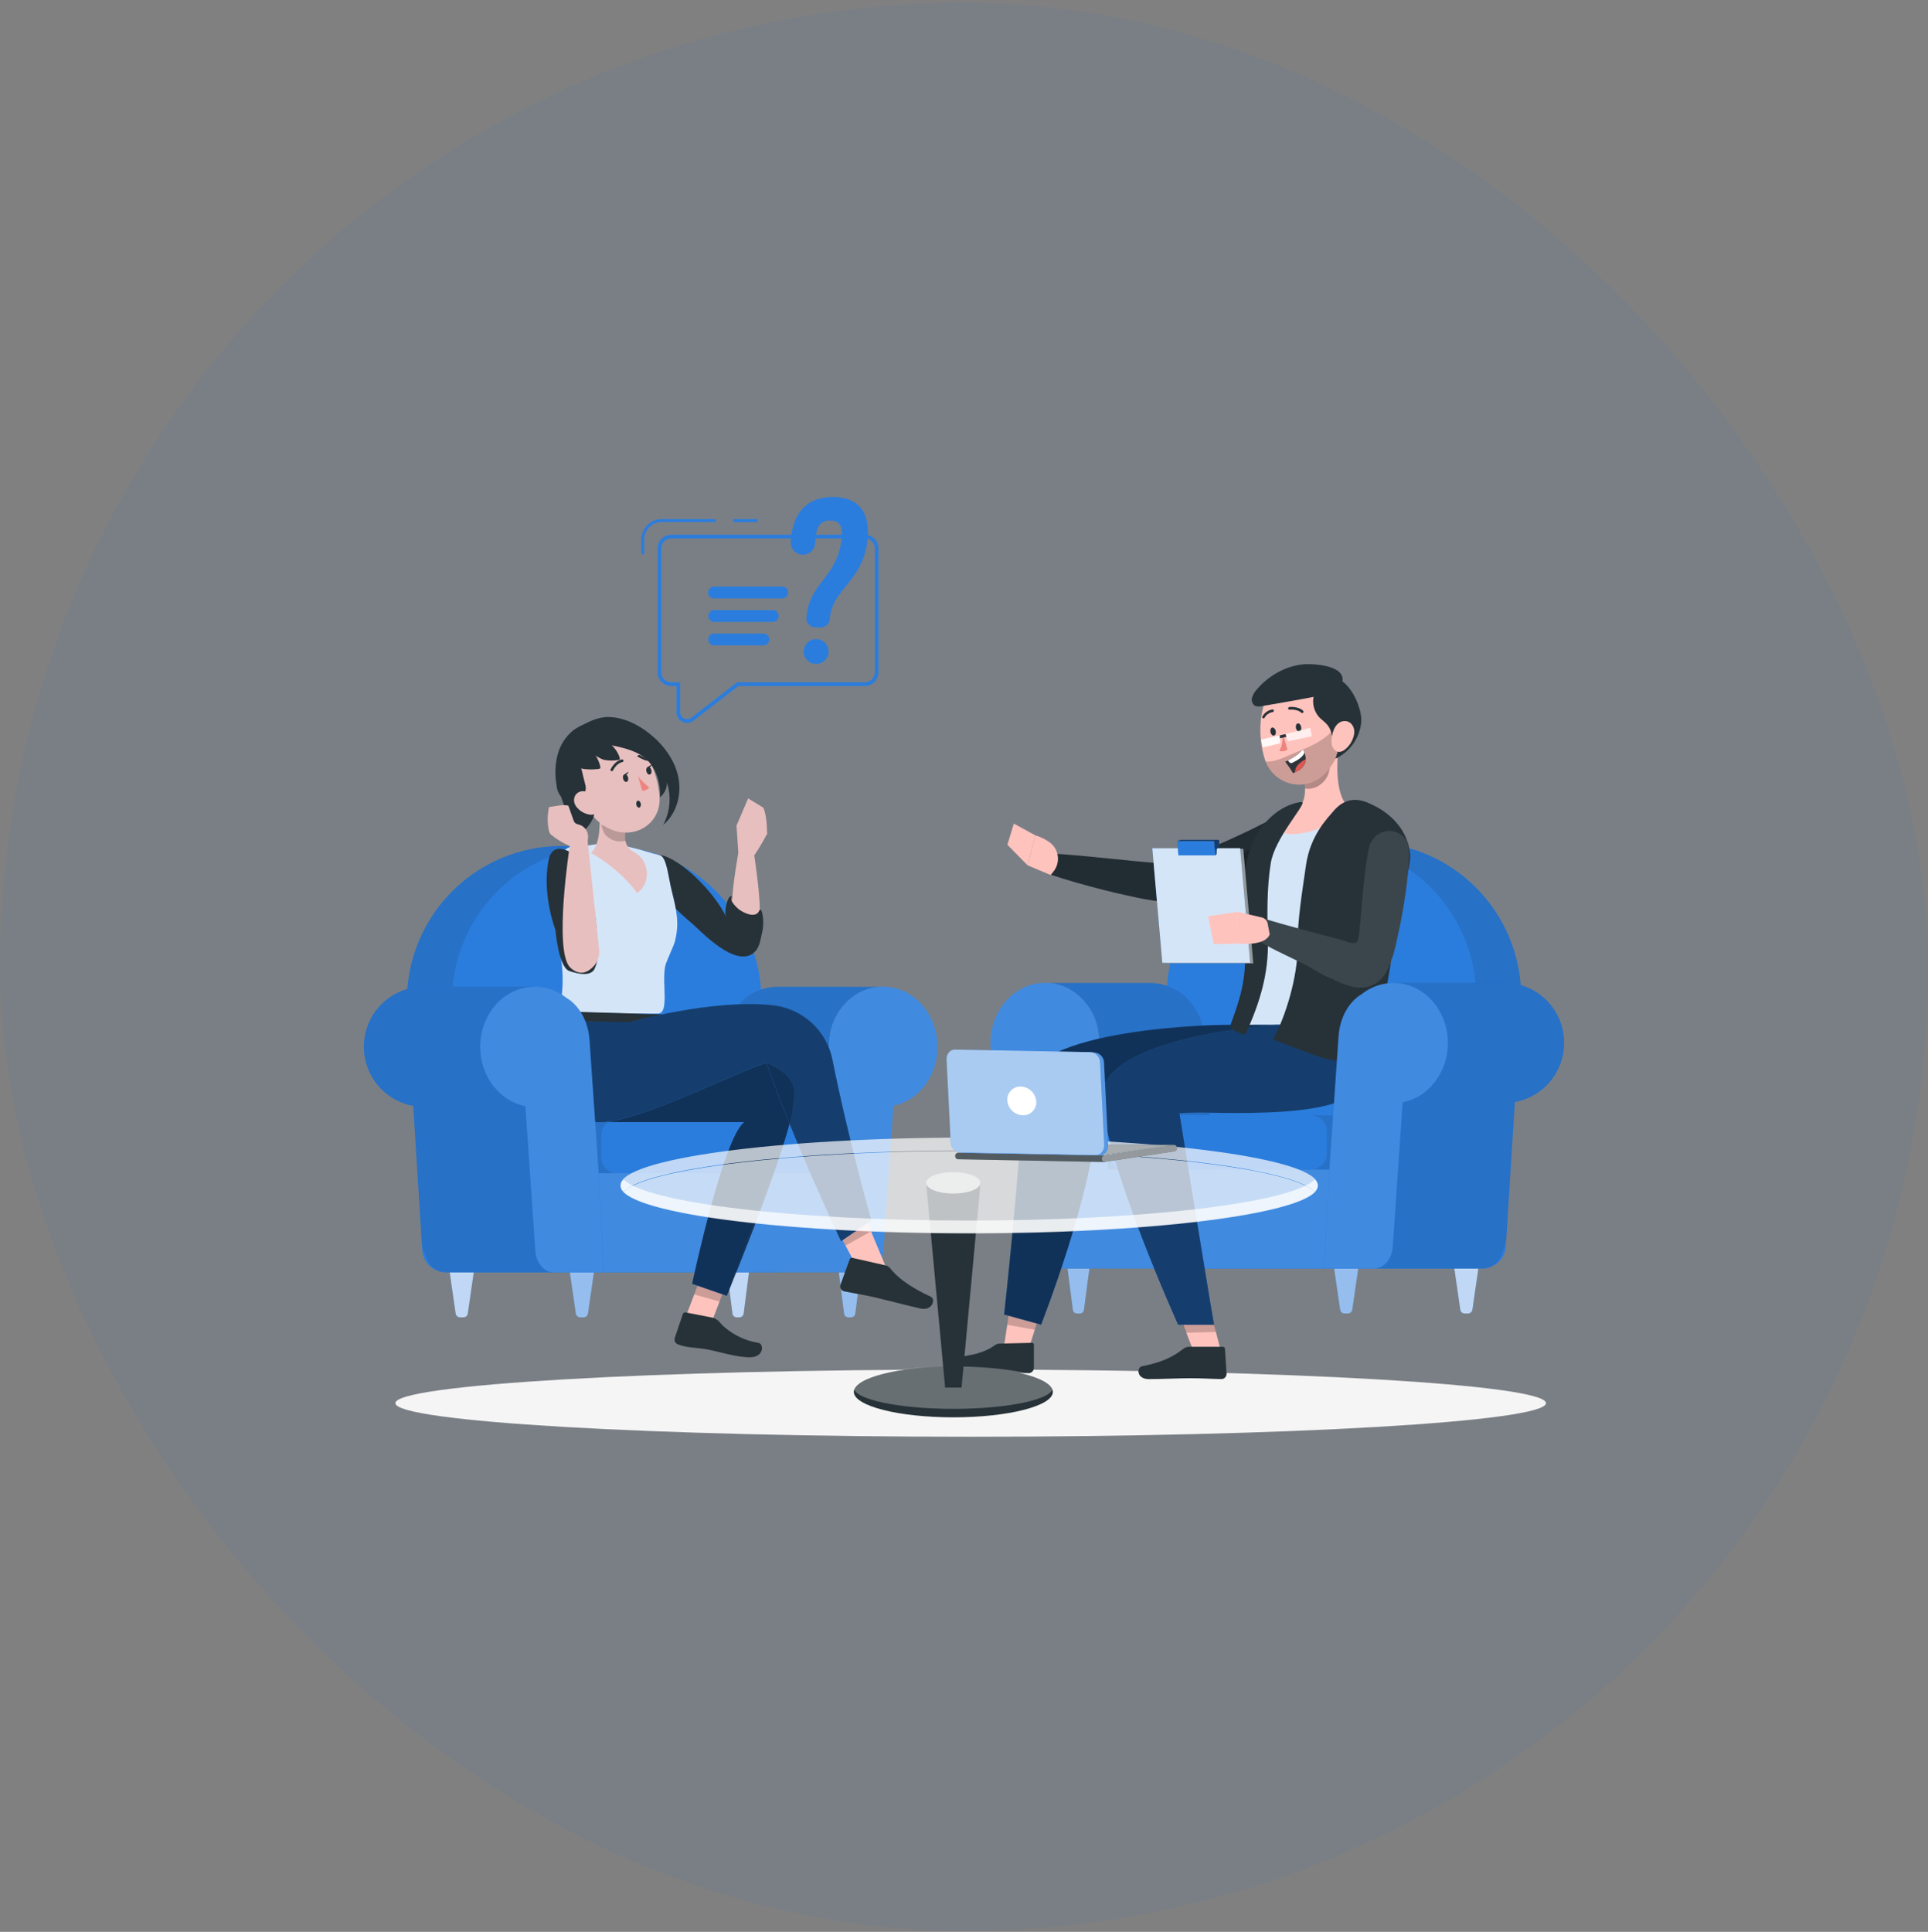<svg xmlns="http://www.w3.org/2000/svg" width="520" height="521" viewBox="0 0 520 521" fill="none"><rect x="0" y="0" width="520" height="521" fill="#808080" stroke="none"/><rect y="0.748" width="520" height="520" rx="260" fill="#2B7DDD" fill-opacity="0.06"></rect><path d="M261.801 387.474C347.497 387.474 416.968 383.418 416.968 378.415C416.968 373.411 347.497 369.355 261.801 369.355C176.104 369.355 106.633 373.411 106.633 378.415C106.633 383.418 176.104 387.474 261.801 387.474Z" fill="#F5F5F5"></path><path d="M406.132 336.176L410.198 271.465C410.555 265.774 409.743 260.07 407.811 254.705C405.879 249.34 402.868 244.428 398.964 240.271C395.06 236.115 390.346 232.802 385.113 230.538C379.879 228.273 374.237 227.105 368.535 227.105C357.872 227.107 347.614 231.189 339.866 238.513C332.117 245.838 327.465 255.85 326.864 266.496L322.623 342.074H399.85C401.451 342.074 402.991 341.463 404.158 340.368C405.325 339.272 406.031 337.774 406.132 336.176Z" fill="#2B7DDD"></path><path opacity="0.1" d="M406.276 333.847L410.198 271.481C410.555 265.79 409.743 260.086 407.811 254.721C405.879 249.356 402.868 244.443 398.964 240.287C395.06 236.13 390.346 232.818 385.113 230.553C379.879 228.289 374.237 227.121 368.535 227.121C357.872 227.123 347.614 231.204 339.866 238.529C332.117 245.853 327.465 255.865 326.864 266.511L322.623 342.074H397.521C399.751 342.067 401.895 341.213 403.52 339.686C405.145 338.159 406.13 336.072 406.276 333.847Z" fill="black"></path><path d="M393.6 342.074L398.033 271.465C398.39 265.774 397.576 260.071 395.644 254.706C393.711 249.342 390.701 244.43 386.797 240.274C382.893 236.117 378.18 232.805 372.947 230.54C367.714 228.275 362.072 227.106 356.37 227.105C345.707 227.105 335.448 231.186 327.699 238.511C319.95 245.836 315.299 255.849 314.7 266.496L310.434 342.074H393.6Z" fill="#2B7DDD"></path><path d="M394.928 354.23H395.992C396.279 354.215 396.551 354.098 396.76 353.9C396.968 353.702 397.099 353.436 397.129 353.15L398.729 342.082H392.247L393.848 353.15C393.877 353.426 394 353.684 394.197 353.881C394.394 354.078 394.652 354.201 394.928 354.23Z" fill="#2B7DDD"></path><path opacity="0.7" d="M394.928 354.23H395.992C396.279 354.215 396.551 354.098 396.76 353.9C396.968 353.702 397.099 353.436 397.129 353.15L398.729 342.082H392.247L393.848 353.15C393.877 353.426 394 353.684 394.197 353.881C394.394 354.078 394.652 354.201 394.928 354.23Z" fill="white"></path><path d="M290.371 354.23H291.331C291.603 354.202 291.857 354.078 292.046 353.88C292.235 353.682 292.348 353.423 292.363 353.15L293.812 342.082H287.922L289.354 353.15C289.369 353.421 289.48 353.678 289.666 353.875C289.852 354.073 290.101 354.199 290.371 354.23Z" fill="#2B7DDD"></path><path opacity="0.5" d="M290.371 354.23H291.331C291.603 354.202 291.857 354.078 292.046 353.88C292.235 353.682 292.348 353.423 292.363 353.15L293.812 342.082H287.922L289.354 353.15C289.369 353.421 289.48 353.678 289.666 353.875C289.852 354.073 290.101 354.199 290.371 354.23Z" fill="white"></path><path d="M320.47 354.23H321.438C321.71 354.202 321.964 354.078 322.153 353.88C322.342 353.682 322.455 353.423 322.47 353.15L323.895 342.082H318.013L319.421 353.15C319.437 353.426 319.552 353.687 319.745 353.885C319.937 354.083 320.194 354.206 320.47 354.23Z" fill="#2B7DDD"></path><path opacity="0.7" d="M320.47 354.23H321.438C321.71 354.202 321.964 354.078 322.153 353.88C322.342 353.682 322.455 353.423 322.47 353.15L323.895 342.082H318.013L319.421 353.15C319.437 353.426 319.552 353.687 319.745 353.885C319.937 354.083 320.194 354.206 320.47 354.23Z" fill="white"></path><path d="M362.517 354.23H363.581C363.869 354.213 364.141 354.096 364.35 353.898C364.559 353.701 364.692 353.436 364.726 353.15L366.326 342.082H359.836L361.437 353.15C361.465 353.427 361.587 353.686 361.784 353.883C361.981 354.079 362.24 354.202 362.517 354.23Z" fill="#2B7DDD"></path><path opacity="0.5" d="M362.517 354.23H363.581C363.869 354.213 364.141 354.096 364.35 353.898C364.559 353.701 364.692 353.436 364.726 353.15L366.326 342.082H359.836L361.437 353.15C361.465 353.427 361.587 353.686 361.784 353.883C361.981 354.079 362.24 354.202 362.517 354.23Z" fill="white"></path><path d="M327.28 315.441H298.822L296.941 288.008L296.533 282.118L296.349 279.405C296.298 278.693 296.204 277.985 296.069 277.284C296.069 277.132 296.005 276.964 295.973 276.812C295.956 276.697 295.926 276.584 295.885 276.476C295.118 273.679 293.624 271.136 291.555 269.105C289.168 266.747 286.012 265.327 282.664 265.104H309.434C309.722 265.104 310.018 265.104 310.314 265.104C313.943 265.119 317.422 266.556 320.005 269.105C322.077 271.136 323.573 273.679 324.343 276.476C324.384 276.584 324.414 276.697 324.431 276.812C324.619 277.666 324.745 278.532 324.807 279.405L324.991 282.118L327.28 315.441Z" fill="#2B7DDD"></path><path opacity="0.1" d="M327.28 315.441H298.822L296.941 288.008L296.533 282.118L296.349 279.405C296.298 278.693 296.204 277.985 296.069 277.284C296.069 277.132 296.005 276.964 295.973 276.812C295.956 276.697 295.926 276.584 295.885 276.476C295.118 273.679 293.624 271.136 291.555 269.105C289.168 266.747 286.012 265.327 282.664 265.104H309.434C309.722 265.104 310.018 265.104 310.314 265.104C313.943 265.119 317.422 266.556 320.005 269.105C322.077 271.136 323.573 273.679 324.343 276.476C324.384 276.584 324.414 276.697 324.431 276.812C324.619 277.666 324.745 278.532 324.807 279.405L324.991 282.118L327.28 315.441Z" fill="black"></path><g opacity="0.1"><path d="M349.832 300.795H361.26C364.045 300.795 366.294 302.556 366.294 304.724V311.479C366.294 313.655 364.045 315.408 361.26 315.408H349.832V300.795Z" fill="black"></path></g><path d="M303.167 315.409H353.505C355.901 315.409 357.843 313.467 357.843 311.072V305.126C357.843 302.73 355.901 300.788 353.505 300.788H303.167C300.772 300.788 298.83 302.73 298.83 305.126V311.072C298.83 313.467 300.772 315.409 303.167 315.409Z" fill="#2B7DDD"></path><path d="M421.857 281.244C421.864 285.071 420.517 288.776 418.055 291.705C415.594 294.634 412.175 296.598 408.404 297.25L405.483 336.248C405.227 339.561 402.818 342.098 399.937 342.098H368.55C371.431 342.098 373.832 339.561 374.088 336.248L375.689 315.441L377.041 297.226C379.508 296.802 381.843 295.811 383.861 294.331C385.879 292.85 387.525 290.921 388.669 288.695C388.827 288.412 388.968 288.121 389.094 287.823C390.018 285.753 390.493 283.511 390.486 281.244C390.484 280.134 390.372 279.027 390.15 277.939C390.062 277.507 389.95 277.075 389.83 276.651C389.26 274.745 388.349 272.958 387.141 271.377C385.626 269.404 383.679 267.806 381.45 266.704C379.22 265.603 376.767 265.027 374.28 265.023H405.668C408.183 265.013 410.665 265.6 412.91 266.735C415.105 267.828 417.021 269.407 418.512 271.353C420.69 274.189 421.867 277.668 421.857 281.244Z" fill="#2B7DDD"></path><path opacity="0.1" d="M421.857 281.244C421.864 285.071 420.517 288.776 418.055 291.705C415.594 294.634 412.175 296.598 408.404 297.25L405.483 336.248C405.227 339.561 402.818 342.098 399.937 342.098H368.55C371.431 342.098 373.832 339.561 374.088 336.248L375.689 315.441L377.041 297.226C379.508 296.802 381.843 295.811 383.861 294.331C385.879 292.85 387.525 290.921 388.669 288.695C388.827 288.412 388.968 288.121 389.094 287.823C390.018 285.753 390.493 283.511 390.486 281.244C390.484 280.134 390.372 279.027 390.15 277.939C390.062 277.507 389.95 277.075 389.83 276.651C389.26 274.745 388.349 272.958 387.141 271.377C385.626 269.404 383.679 267.806 381.45 266.704C379.22 265.603 376.767 265.027 374.28 265.023H405.668C408.183 265.013 410.665 265.6 412.91 266.735C415.105 267.828 417.021 269.407 418.512 271.353C420.69 274.189 421.867 277.668 421.857 281.244Z" fill="black"></path><path d="M390.494 281.252C390.494 289.255 385.221 295.922 378.298 297.258L375.625 336.248C375.393 339.561 373.224 342.106 370.599 342.106H286.777C284.169 342.106 281.976 339.561 281.752 336.248L279.071 297.186C272.284 295.762 267.154 289.183 267.154 281.276C267.138 277.957 268.08 274.703 269.867 271.905C271.219 269.772 273.081 268.009 275.285 266.775C277.291 265.647 279.554 265.055 281.856 265.055C285.486 265.076 288.966 266.512 291.555 269.056C293.624 271.085 295.118 273.625 295.885 276.419C295.926 276.533 295.956 276.651 295.973 276.771C296.162 277.622 296.288 278.486 296.349 279.356L296.541 282.069L298.822 315.441H358.555L361.028 279.428C361.38 274.338 363.861 270.096 367.302 268.088C369.477 266.348 372.134 265.317 374.913 265.135C375.205 265.105 375.499 265.092 375.793 265.095C378.028 265.082 380.23 265.633 382.196 266.695C382.257 266.722 382.316 266.755 382.372 266.791C384.401 267.918 386.143 269.498 387.461 271.409C389.448 274.306 390.506 277.74 390.494 281.252Z" fill="#2B7DDD"></path><path opacity="0.1" d="M357.17 342.082H286.745C284.136 342.082 281.944 339.537 281.719 336.224L279.039 297.162C272.252 295.737 267.122 289.159 267.122 281.252C267.106 277.932 268.048 274.678 269.835 271.881C271.187 269.747 273.049 267.984 275.253 266.751C277.259 265.623 279.522 265.03 281.824 265.03C285.454 265.052 288.933 266.487 291.523 269.032C293.592 271.06 295.085 273.601 295.853 276.394C295.894 276.508 295.924 276.626 295.941 276.746C296.13 277.598 296.255 278.462 296.317 279.331L296.509 282.044L298.822 315.44H358.555L357.17 342.082Z" fill="white"></path><path d="M348.039 231.187C346.647 231.987 345.374 232.651 344.038 233.331C342.701 234.012 341.389 234.636 340.036 235.26C337.347 236.484 334.627 237.661 331.826 238.677C329.002 239.727 326.128 240.635 323.214 241.398C320.183 242.213 317.088 242.767 313.963 243.055L313.299 243.119H312.987C310.162 242.791 307.657 242.319 305.144 241.758C302.631 241.198 300.142 240.646 297.677 240.014C295.212 239.382 292.764 238.733 290.315 238.029C287.866 237.325 285.441 236.597 283.016 235.772L284.128 230.218C289.162 230.538 294.188 231.019 299.166 231.539L306.601 232.283C309.049 232.523 311.554 232.731 313.747 232.811H312.779C315.29 232.364 317.767 231.738 320.189 230.939C322.694 230.138 325.199 229.226 327.704 228.154C330.209 227.081 332.69 225.977 335.155 224.8C336.419 224.224 337.644 223.616 338.844 223.016C340.044 222.415 341.325 221.775 342.421 221.207L348.039 231.187Z" fill="#263238"></path><path opacity="0.1" d="M348.039 231.187C346.647 231.987 345.374 232.651 344.038 233.331C342.701 234.012 341.389 234.636 340.036 235.26C337.347 236.484 334.627 237.661 331.826 238.677C329.002 239.727 326.128 240.635 323.214 241.398C320.183 242.213 317.088 242.767 313.963 243.055L313.299 243.119H312.987C310.162 242.791 307.657 242.319 305.144 241.758C302.631 241.198 300.142 240.646 297.677 240.014C295.212 239.382 292.764 238.733 290.315 238.029C287.866 237.325 285.441 236.597 283.016 235.772L284.128 230.218C289.162 230.538 294.188 231.019 299.166 231.539L306.601 232.283C309.049 232.523 311.554 232.731 313.747 232.811H312.779C315.29 232.364 317.767 231.738 320.189 230.939C322.694 230.138 325.199 229.226 327.704 228.154C330.209 227.081 332.69 225.977 335.155 224.8C336.419 224.224 337.644 223.616 338.844 223.016C340.044 222.415 341.325 221.775 342.421 221.207L348.039 231.187Z" fill="black"></path><path d="M283.112 227.169C281.929 226.339 280.622 225.701 279.239 225.28L277.166 233.371L283.376 235.98L284.08 235.116C284.558 234.539 284.913 233.87 285.123 233.151C285.334 232.432 285.396 231.678 285.305 230.934C285.215 230.19 284.974 229.473 284.596 228.826C284.219 228.178 283.714 227.615 283.112 227.169Z" fill="#FFC3BD"></path><path d="M277.166 233.372L279.239 225.281L273.445 222.12L271.7 227.818L277.166 233.372Z" fill="#FFC3BD"></path><path opacity="0.2" d="M328.552 239.414H328.776H328.872C331.929 239.085 340.917 237.573 347.415 231.163C346.447 229.29 345.118 227.841 343.494 227.513C339.012 226.665 333.522 229.874 328.552 239.414Z" fill="black"></path><path d="M333.826 281.244C341.493 260.541 336.451 241.502 337.411 230.962C337.647 228.364 338.723 225.914 340.476 223.982C342.229 222.05 344.564 220.741 347.127 220.254C352.361 219.246 358.835 218.11 365.005 217.277C366.729 217.039 368.485 217.177 370.151 217.681C371.817 218.185 373.354 219.044 374.657 220.198C375.96 221.352 376.998 222.774 377.699 224.367C378.401 225.96 378.75 227.685 378.722 229.426C378.186 260.637 368.182 281.244 368.182 281.244L352.017 281.172L333.826 281.244Z" fill="#2B7DDD"></path><path opacity="0.8" d="M333.826 281.244C341.493 260.541 336.451 241.502 337.411 230.962C337.647 228.364 338.723 225.914 340.476 223.982C342.229 222.05 344.564 220.741 347.127 220.254C352.361 219.246 358.835 218.11 365.005 217.277C366.729 217.039 368.485 217.177 370.151 217.681C371.817 218.185 373.354 219.044 374.657 220.198C375.96 221.352 376.998 222.774 377.699 224.367C378.401 225.96 378.75 227.685 378.722 229.426C378.186 260.637 368.182 281.244 368.182 281.244L352.017 281.172L333.826 281.244Z" fill="white"></path><path d="M272.493 351.885L270.444 365.354H276.95L281.224 351.885H272.493Z" fill="#FFC3BD"></path><path d="M269.612 362.353L278.311 362.145C278.379 362.137 278.448 362.144 278.513 362.164C278.578 362.184 278.639 362.218 278.69 362.264C278.741 362.309 278.782 362.365 278.811 362.427C278.839 362.489 278.854 362.557 278.855 362.625V369.027C278.816 369.382 278.649 369.71 278.385 369.95C278.122 370.19 277.779 370.326 277.422 370.332C274.397 370.332 272.957 370.22 269.132 370.332C265.059 370.319 260.991 370.052 256.951 369.531C253.854 369.003 254.694 366.098 256.095 366.05C262.417 365.818 265.954 364.498 268.227 362.849C268.623 362.539 269.109 362.365 269.612 362.353Z" fill="#263238"></path><path opacity="0.2" d="M271.668 357.287L272.493 351.885H281.224L279.127 358.623L271.668 357.287Z" fill="black"></path><path d="M329.825 276.394C329.825 276.394 276.886 276.922 276.062 293.688C274.893 317.793 270.82 354.51 270.82 354.51L280.799 357.255C280.799 357.255 295.044 320.818 295.597 301.987C310.49 299.026 348.768 301.987 353.265 292.208C355.463 287.231 356.056 281.692 354.962 276.362L329.825 276.394Z" fill="#2B7DDD"></path><path opacity="0.6" d="M329.825 276.394C329.825 276.394 276.886 276.922 276.062 293.688C274.893 317.793 270.82 354.51 270.82 354.51L280.799 357.255C280.799 357.255 295.044 320.818 295.597 301.987C310.49 299.026 348.768 301.987 353.265 292.208C355.463 287.231 356.056 281.692 354.962 276.362L329.825 276.394Z" fill="black"></path><path d="M319.069 357.095L322.599 366.234H329.737L327.28 356.623L319.069 357.095Z" fill="#FFC3BD"></path><path opacity="0.2" d="M327.945 359.216L326.56 352.182L317.541 353.302L319.854 359.416L327.945 359.216Z" fill="black"></path><path d="M320.662 363.209H329.777C329.925 363.198 330.07 363.245 330.183 363.341C330.295 363.437 330.365 363.573 330.378 363.721L330.818 370.547C330.809 370.917 330.656 371.268 330.391 371.525C330.126 371.783 329.771 371.926 329.401 371.924C326.2 371.868 324.711 371.692 320.702 371.692C318.245 371.692 313.267 371.932 309.866 371.932C306.465 371.932 306.561 368.731 307.994 368.482C314.476 367.186 316.981 365.401 319.262 363.681C319.667 363.38 320.157 363.215 320.662 363.209Z" fill="#263238"></path><path d="M344.062 276.395C344.062 276.395 296.045 279.652 297.23 296.402C298.518 314.744 317.749 357.28 317.749 357.28H327.424C327.424 357.28 321.022 318.69 318.077 299.995C331.618 299.995 362.997 302.036 367.511 292.232C369.7 287.252 370.287 281.715 369.191 276.387L344.062 276.395Z" fill="#2B7DDD"></path><path opacity="0.5" d="M344.062 276.395C344.062 276.395 296.045 279.652 297.23 296.402C298.518 314.744 317.749 357.28 317.749 357.28H327.424C327.424 357.28 321.022 318.69 318.077 299.995C331.618 299.995 362.997 302.036 367.511 292.232C369.7 287.252 370.287 281.715 369.191 276.387L344.062 276.395Z" fill="black"></path><path d="M351.337 208.538C352.441 212.812 352.785 218.142 346.815 220.342C345.158 222.983 344.35 225.768 350.728 224.776C355.806 224.12 360.426 221.507 363.605 217.493C359.788 214.148 360.484 203.889 361.452 198.103L351.337 208.538Z" fill="#FFC3BD"></path><path d="M350.632 216.317C345.15 217.254 340.644 221.495 338.228 226.497C335.811 231.499 335.227 237.197 335.275 242.759C335.323 248.321 335.955 253.859 335.803 259.413C335.635 265.815 334.09 270.353 331.881 276.387C331.881 277.819 334.05 278.628 335.883 279.004C339.708 270.657 342.221 262.67 341.957 253.499C341.757 246.84 341.669 239.254 342.757 232.691C343.846 226.129 351.696 217.558 351.32 216.373L350.632 216.317Z" fill="#263238"></path><path opacity="0.3" d="M355.994 211.675C355.42 212.102 354.765 212.408 354.069 212.576C353.373 212.744 352.651 212.769 351.945 212.652C351.958 211.612 351.883 210.573 351.721 209.546L358.347 204.104C358.492 204.812 358.586 205.529 358.627 206.249C358.699 207.305 358.493 208.36 358.032 209.312C357.57 210.264 356.868 211.078 355.994 211.675Z" fill="black"></path><path d="M346.086 183.265C339.084 187.227 339.012 198.423 341.173 204.873C341.718 206.565 342.718 208.076 344.063 209.238C345.408 210.401 347.047 211.171 348.801 211.465C350.555 211.76 352.356 211.566 354.007 210.906C355.658 210.245 357.095 209.144 358.163 207.722C361.588 203.392 361.092 199.023 360.924 191.5C360.756 183.977 353.097 179.312 346.086 183.265Z" fill="#FFC3BD"></path><path opacity="0.2" d="M348.344 203.4C346.087 204.368 343.614 205.625 341.333 205.353C341.947 206.974 342.984 208.402 344.337 209.486C345.691 210.571 347.31 211.272 349.027 211.517C350.744 211.762 352.495 211.543 354.097 210.881C355.7 210.219 357.096 209.139 358.139 207.753C360.964 204.2 361.836 201.799 361.036 195.333C356.65 200.471 353.169 201.319 348.344 203.4Z" fill="black"></path><path d="M355.114 185.795C354.387 186.976 354.063 188.362 354.192 189.743C354.32 191.124 354.894 192.426 355.826 193.453C356.458 194.118 357.235 194.63 357.843 195.31C358.791 196.377 359.285 197.773 359.219 199.199C359.362 198.282 359.819 197.442 360.512 196.824C361.206 196.207 362.093 195.85 363.021 195.814C362.071 198.754 361.121 201.688 360.172 204.617C362.051 203.741 363.676 202.398 364.892 200.718C366.107 199.037 366.874 197.074 367.118 195.014C367.726 189.332 360.716 177.16 355.114 185.795Z" fill="#263238"></path><path d="M338.772 186.187C338.236 186.782 337.854 187.499 337.659 188.275C337.566 188.66 337.592 189.064 337.735 189.433C337.878 189.803 338.131 190.119 338.46 190.34C339.066 190.584 339.737 190.618 340.364 190.436L346.767 189.324C350.432 188.684 354.097 188.051 357.715 187.179C359.315 186.795 361.164 186.179 361.804 184.642C363.877 179.64 355.026 178.992 352.065 179.128C347.023 179.392 341.925 182.289 338.772 186.187Z" fill="#263238"></path><path d="M362.061 194.534C359.964 195.006 359.068 198.023 359.124 199.96C359.124 202.16 360.724 203.593 362.581 202.264C363.96 201.239 364.898 199.729 365.206 198.039C365.582 195.966 364.165 194.061 362.061 194.534Z" fill="#FFC3BD"></path><path d="M347.247 202.176C346.93 202.387 346.569 202.527 346.191 202.583C345.814 202.64 345.428 202.613 345.062 202.504C345.863 200.695 345.767 201.103 346.015 198.03L347.247 202.176Z" fill="#ED847E"></path><path d="M350.936 192.197C350.336 191.525 348.696 191.269 347.807 191.397C347.717 191.409 347.626 191.385 347.553 191.331C347.48 191.278 347.431 191.198 347.415 191.109C347.403 191.013 347.428 190.916 347.484 190.837C347.54 190.758 347.624 190.704 347.719 190.685C348.84 190.517 350.704 190.853 351.465 191.693C351.531 191.76 351.567 191.851 351.567 191.945C351.567 192.039 351.531 192.13 351.465 192.197C351.42 192.244 351.365 192.279 351.304 192.301C351.24 192.321 351.17 192.322 351.105 192.304C351.04 192.285 350.981 192.248 350.936 192.197Z" fill="#263238"></path><path d="M340.581 193.693C340.506 193.641 340.453 193.562 340.436 193.472C340.418 193.383 340.435 193.29 340.485 193.213C340.765 192.708 341.159 192.275 341.635 191.949C342.112 191.622 342.658 191.411 343.23 191.332C343.273 191.331 343.317 191.339 343.358 191.355C343.398 191.371 343.436 191.395 343.467 191.425C343.498 191.456 343.523 191.492 343.54 191.533C343.557 191.573 343.566 191.616 343.566 191.66C343.57 191.757 343.537 191.853 343.473 191.926C343.409 191.999 343.319 192.044 343.222 192.052C342.77 192.124 342.342 192.298 341.967 192.56C341.593 192.822 341.283 193.166 341.061 193.565C341.032 193.617 340.99 193.661 340.94 193.693C340.89 193.725 340.832 193.745 340.773 193.749C340.704 193.755 340.636 193.735 340.581 193.693Z" fill="#263238"></path><path d="M346.631 205.434C347.4 206.414 348.109 207.44 348.752 208.507L349.248 208.299C351.505 207.323 352.145 205.962 352.177 204.754C352.149 203.792 351.853 202.858 351.321 202.057C350.52 203.441 348.496 204.546 347.391 205.082C346.919 205.314 346.631 205.434 346.631 205.434Z" fill="#2E353A"></path><path d="M347.375 205.082L347.703 205.53C347.793 205.65 347.921 205.737 348.066 205.776C348.211 205.815 348.365 205.805 348.503 205.746C350.168 204.946 351.272 204.145 351.705 203.241C351.744 203.156 351.764 203.063 351.764 202.969C351.764 202.875 351.744 202.782 351.705 202.697C351.598 202.475 351.475 202.261 351.336 202.057C350.496 203.441 348.479 204.546 347.375 205.082Z" fill="white"></path><path d="M349.231 208.299C351.488 207.323 352.128 205.962 352.16 204.754C351.303 205.149 350.542 205.725 349.928 206.443C349.505 206.972 349.261 207.622 349.231 208.299Z" fill="#DE5753"></path><path d="M343.15 196.198C342.758 196.27 342.541 196.83 342.654 197.431C342.766 198.031 343.19 198.463 343.582 198.383C343.974 198.303 344.19 197.759 344.078 197.159C343.966 196.558 343.542 196.198 343.15 196.198Z" fill="#263238"></path><path d="M350.016 195.094C349.624 195.166 349.408 195.718 349.52 196.326C349.632 196.935 350.056 197.359 350.449 197.279C350.841 197.199 351.057 196.646 350.945 196.046C350.833 195.446 350.409 195.022 350.016 195.094Z" fill="#263238"></path><path opacity="0.9" d="M340.125 199.448L345.174 198.312L345.262 200.456L340.565 201.577L340.125 199.448Z" fill="white"></path><g opacity="0.8"><path opacity="0.9" d="M346.711 197.976L347.311 199.945L353.793 198.552L353.409 196.279L346.711 197.976Z" fill="white"></path></g><path d="M345.206 199.104L345.174 198.312L346.71 197.976L346.934 198.72L345.206 199.104Z" fill="#263238"></path><path d="M343.366 280.324C343.366 280.324 352.481 283.853 354.57 284.542C356.971 285.482 359.498 286.061 362.068 286.262C363.372 286.35 364.679 286.159 365.903 285.702C367.127 285.245 368.239 284.533 369.167 283.613C371.344 281.293 372.024 277.771 372.592 274.466C374.257 264.761 375.927 255.057 377.602 245.352C378.402 240.55 380.507 233.347 380.331 230.634C380.003 225.593 376.794 219.639 368.623 216.365C365.422 215.093 362.308 215.565 359.636 218.766C358.035 220.671 353.377 225.265 352.233 233.355C351.321 239.838 349.896 248.233 349.984 254.819C350.088 263.478 346.631 274.394 343.366 280.324Z" fill="#263238"></path><path d="M379.883 227.97C380.811 236.405 376.146 257.668 375.249 258.949C371.424 271.281 360.916 264.631 359.396 264.062C356.747 263.086 354.05 261.173 351.529 259.901C346.639 257.5 342.006 255.515 337.46 252.498L340.021 247.44C345.007 249.137 359.116 252.786 361.445 253.355C362.453 253.619 366.382 255.675 366.342 252.962C366.894 252.058 367.663 234.444 369.351 228.218C369.544 227.519 369.879 226.868 370.336 226.305L370.488 226.113C371.104 225.34 371.921 224.752 372.849 224.412C373.777 224.072 374.78 223.994 375.75 224.185C376.719 224.377 377.618 224.831 378.346 225.499C379.075 226.166 379.607 227.021 379.883 227.97Z" fill="#263238"></path><path opacity="0.1" d="M379.883 227.97C380.811 236.405 376.146 257.668 375.249 258.949C371.424 271.281 360.916 264.631 359.396 264.062C356.747 263.086 354.05 261.173 351.529 259.901C346.639 257.5 342.006 255.515 337.46 252.498L340.021 247.44C345.007 249.137 359.116 252.786 361.445 253.355C362.453 253.619 366.382 255.675 366.342 252.962C366.894 252.058 367.663 234.444 369.351 228.218C369.544 227.519 369.879 226.868 370.336 226.305L370.488 226.113C371.104 225.34 371.921 224.752 372.849 224.412C373.777 224.072 374.78 223.994 375.75 224.185C376.719 224.377 377.618 224.831 378.346 225.499C379.075 226.166 379.607 227.021 379.883 227.97Z" fill="white"></path><path d="M338.02 259.82H314.331L311.626 228.913H335.315L338.02 259.82Z" fill="#263238"></path><path opacity="0.5" d="M338.02 259.82H314.331L311.626 228.913H335.315L338.02 259.82Z" fill="white"></path><path d="M337.18 259.67H313.491L310.786 228.763H334.475L337.18 259.67Z" fill="#2B7DDD"></path><path opacity="0.8" d="M337.18 259.67H313.491L310.786 228.763H334.475L337.18 259.67Z" fill="white"></path><path d="M327.785 230.691H317.821L317.485 226.825H327.44L327.785 230.691Z" fill="#2B7DDD"></path><path d="M317.485 226.825L318.461 226.489H328.777L328.921 228.13L328.153 229.018L328.105 230.363L327.785 230.691L327.44 226.825H317.485Z" fill="#2B7DDD"></path><path opacity="0.5" d="M317.485 226.825L318.461 226.489H328.777L328.921 228.13L328.153 229.018L328.105 230.363L327.785 230.691L327.44 226.825H317.485Z" fill="black"></path><path d="M341.909 249.113L342.445 252.002C341.165 255.339 333.826 254.459 333.826 254.459V245.92L340.3 247.424C340.702 247.523 341.067 247.734 341.352 248.033C341.637 248.332 341.831 248.707 341.909 249.113Z" fill="#FFC3BD"></path><path d="M333.81 245.92L333.842 254.475L327.344 254.635L325.855 247.112L333.81 245.92Z" fill="#FFC3BD"></path><path d="M358.555 315.441L361.028 279.428C361.38 274.338 363.861 270.097 367.302 268.088C369.477 266.348 372.133 265.317 374.913 265.135C375.205 265.106 375.499 265.092 375.793 265.095C378.028 265.083 380.229 265.633 382.195 266.696C382.257 266.723 382.315 266.755 382.371 266.792C384.401 267.919 386.143 269.499 387.461 271.409C389.457 274.315 390.518 277.76 390.502 281.285C390.502 289.288 385.228 295.954 378.306 297.291L375.625 336.248C375.393 339.562 373.224 342.107 370.599 342.107H357.17L358.555 315.441Z" fill="#2B7DDD"></path><path opacity="0.1" d="M358.555 315.441L361.028 279.428C361.38 274.338 363.861 270.097 367.302 268.088C369.477 266.348 372.133 265.317 374.913 265.135C375.205 265.106 375.499 265.092 375.793 265.095C378.028 265.083 380.229 265.633 382.195 266.696C382.257 266.723 382.315 266.755 382.371 266.792C384.401 267.919 386.143 269.499 387.461 271.409C389.457 274.315 390.518 277.76 390.502 281.285C390.502 289.288 385.228 295.954 378.306 297.291L375.625 336.248C375.393 339.562 373.224 342.107 370.599 342.107H357.17L358.555 315.441Z" fill="white"></path><path d="M236.431 147.859V181.319C236.431 182.168 236.094 182.983 235.494 183.583C234.893 184.183 234.079 184.52 233.23 184.52H198.962L186.718 193.988C186.37 194.25 185.956 194.41 185.523 194.45C185.089 194.49 184.653 194.408 184.264 194.213C183.875 194.019 183.547 193.719 183.319 193.348C183.091 192.978 182.971 192.55 182.972 192.115V184.52H181.06C180.211 184.52 179.396 184.183 178.796 183.583C178.196 182.983 177.858 182.168 177.858 181.319V147.851C177.86 147.435 177.945 147.022 178.108 146.638C178.27 146.255 178.507 145.907 178.805 145.615C179.102 145.323 179.455 145.093 179.842 144.939C180.229 144.784 180.643 144.708 181.06 144.714H233.286C234.12 144.714 234.92 145.046 235.51 145.635C236.1 146.225 236.431 147.025 236.431 147.859V147.859Z" stroke="#2B7DDD" stroke-miterlimit="10"></path><path d="M204.34 140H197.801V140.8H204.34V140Z" fill="#2B7DDD"></path><path d="M173.769 149.429H172.969V145.483C172.971 144.026 173.551 142.63 174.582 141.601C175.613 140.571 177.01 139.993 178.467 139.993H193.056V140.793H178.451C177.207 140.796 176.014 141.29 175.134 142.169C174.254 143.048 173.757 144.239 173.753 145.483L173.769 149.429Z" fill="#2B7DDD"></path><path d="M220.001 169.227C219.653 169.229 219.309 169.159 218.99 169.022C218.67 168.884 218.383 168.682 218.145 168.428C217.908 168.174 217.725 167.873 217.609 167.545C217.494 167.217 217.447 166.869 217.472 166.522C218.329 156.767 226.059 155.87 227.028 144.778C227.308 141.577 226.139 140.377 223.907 140.377C221.674 140.377 220.297 141.585 220.017 144.778L219.857 146.603C219.785 147.427 219.406 148.195 218.796 148.753C218.185 149.312 217.388 149.621 216.56 149.62C216.102 149.62 215.649 149.524 215.23 149.339C214.811 149.154 214.435 148.884 214.125 148.547C213.816 148.209 213.581 147.81 213.433 147.376C213.286 146.943 213.231 146.483 213.271 146.027L213.343 145.226C213.967 138.088 217.833 134.022 224.659 134.022C231.485 134.022 234.63 138.104 234.006 145.226C232.99 156.791 224.547 158.583 223.827 166.738C223.831 166.778 223.831 166.818 223.827 166.858C223.79 167.505 223.508 168.114 223.038 168.56C222.568 169.006 221.946 169.256 221.298 169.259L220.001 169.227ZM223.467 176.013C223.394 176.853 223.01 177.634 222.389 178.203C221.768 178.772 220.956 179.088 220.113 179.087C219.647 179.087 219.185 178.991 218.757 178.803C218.33 178.615 217.946 178.341 217.631 177.997C217.315 177.653 217.075 177.247 216.925 176.805C216.775 176.363 216.719 175.894 216.76 175.429C216.832 174.589 217.218 173.806 217.841 173.237C218.464 172.667 219.278 172.353 220.121 172.356C220.587 172.358 221.047 172.456 221.473 172.644C221.899 172.833 222.281 173.108 222.596 173.451C222.91 173.795 223.15 174.2 223.3 174.641C223.45 175.082 223.506 175.549 223.467 176.013Z" fill="#2B7DDD"></path><path d="M210.982 161.393H192.576C192.151 161.393 191.744 161.224 191.444 160.924C191.144 160.624 190.975 160.216 190.975 159.792C190.975 159.367 191.144 158.96 191.444 158.66C191.744 158.36 192.151 158.191 192.576 158.191H210.982C211.407 158.191 211.814 158.36 212.114 158.66C212.414 158.96 212.583 159.367 212.583 159.792C212.583 160.216 212.414 160.624 212.114 160.924C211.814 161.224 211.407 161.393 210.982 161.393Z" fill="#2B7DDD"></path><path d="M208.438 167.73H192.608C192.183 167.73 191.776 167.562 191.476 167.262C191.176 166.961 191.007 166.554 191.007 166.13C191.007 165.705 191.176 165.298 191.476 164.998C191.776 164.698 192.183 164.529 192.608 164.529H208.438C208.862 164.529 209.269 164.698 209.569 164.998C209.869 165.298 210.038 165.705 210.038 166.13C210.038 166.554 209.869 166.961 209.569 167.262C209.269 167.562 208.862 167.73 208.438 167.73Z" fill="#2B7DDD"></path><path d="M205.893 174.061H192.608C192.183 174.061 191.776 173.892 191.476 173.592C191.176 173.292 191.007 172.884 191.007 172.46C191.007 172.035 191.176 171.628 191.476 171.328C191.776 171.028 192.183 170.859 192.608 170.859H205.893C206.317 170.859 206.724 171.028 207.024 171.328C207.325 171.628 207.493 172.035 207.493 172.46C207.493 172.884 207.325 173.292 207.024 173.592C206.724 173.892 206.317 174.061 205.893 174.061Z" fill="#2B7DDD"></path><path d="M168.232 304.644H156.54C153.691 304.644 151.386 306.444 151.386 308.645V315.559C151.386 317.784 153.691 319.561 156.54 319.561H168.232V304.644Z" fill="#2B7DDD"></path><path d="M113.892 337.206L109.827 272.495C109.469 266.805 110.281 261.102 112.213 255.738C114.145 250.374 117.155 245.463 121.058 241.307C124.961 237.151 129.674 233.839 134.907 231.575C140.139 229.311 145.78 228.143 151.482 228.144C162.146 228.143 172.405 232.224 180.156 239.549C187.906 246.873 192.559 256.887 193.16 267.534L197.418 343.113H120.15C118.553 343.105 117.017 342.491 115.855 341.395C114.693 340.298 113.992 338.801 113.892 337.206Z" fill="#2B7DDD"></path><path opacity="0.1" d="M113.748 334.862L109.827 272.495C109.469 266.805 110.281 261.102 112.213 255.738C114.145 250.374 117.155 245.463 121.058 241.307C124.961 237.151 129.674 233.839 134.907 231.575C140.139 229.311 145.78 228.143 151.482 228.144C162.146 228.143 172.405 232.224 180.156 239.549C187.906 246.873 192.559 256.887 193.16 267.534L197.418 343.113H122.551C120.309 343.117 118.15 342.266 116.514 340.732C114.878 339.199 113.889 337.099 113.748 334.862Z" fill="black"></path><path d="M126.424 343.113L121.991 272.495C121.633 266.805 122.446 261.101 124.378 255.736C126.31 250.372 129.321 245.46 133.225 241.304C137.129 237.148 141.843 233.836 147.076 231.573C152.31 229.309 157.952 228.142 163.654 228.144C174.316 228.145 184.574 232.227 192.323 239.551C200.071 246.876 204.724 256.888 205.325 267.534L209.59 343.113H126.424Z" fill="#2B7DDD"></path><path d="M125.096 355.269H124.032C123.744 355.25 123.471 355.131 123.262 354.932C123.053 354.733 122.92 354.467 122.887 354.18L121.287 343.112H127.777L126.176 354.18C126.149 354.458 126.026 354.718 125.829 354.916C125.633 355.114 125.374 355.239 125.096 355.269Z" fill="#2B7DDD"></path><path opacity="0.7" d="M125.096 355.269H124.032C123.744 355.25 123.471 355.131 123.262 354.932C123.053 354.733 122.92 354.467 122.887 354.18L121.287 343.112H127.777L126.176 354.18C126.149 354.458 126.026 354.718 125.829 354.916C125.633 355.114 125.374 355.239 125.096 355.269Z" fill="white"></path><path d="M229.653 355.269H228.685C228.412 355.239 228.158 355.113 227.969 354.914C227.78 354.714 227.668 354.455 227.653 354.18L226.228 343.112H232.11L230.686 354.18C230.67 354.455 230.558 354.714 230.369 354.914C230.18 355.113 229.926 355.239 229.653 355.269Z" fill="#2B7DDD"></path><path opacity="0.5" d="M229.653 355.269H228.685C228.412 355.239 228.158 355.113 227.969 354.914C227.78 354.714 227.668 354.455 227.653 354.18L226.228 343.112H232.11L230.686 354.18C230.67 354.455 230.558 354.714 230.369 354.914C230.18 355.113 229.926 355.239 229.653 355.269Z" fill="white"></path><path d="M199.555 355.269H198.578C198.305 355.239 198.052 355.113 197.862 354.914C197.673 354.714 197.561 354.455 197.546 354.18L196.113 343.112H202.003L200.579 354.18C200.562 354.453 200.451 354.711 200.263 354.91C200.076 355.108 199.826 355.235 199.555 355.269Z" fill="#2B7DDD"></path><path opacity="0.7" d="M199.555 355.269H198.578C198.305 355.239 198.052 355.113 197.862 354.914C197.673 354.714 197.561 354.455 197.546 354.18L196.113 343.112H202.003L200.579 354.18C200.562 354.453 200.451 354.711 200.263 354.91C200.076 355.108 199.826 355.235 199.555 355.269Z" fill="white"></path><path d="M157.508 355.269H156.443C156.155 355.251 155.882 355.133 155.672 354.934C155.463 354.734 155.33 354.468 155.299 354.18L153.698 343.112H160.189L158.588 354.18C158.56 354.458 158.438 354.718 158.241 354.916C158.044 355.114 157.785 355.239 157.508 355.269Z" fill="#2B7DDD"></path><path opacity="0.5" d="M157.508 355.269H156.443C156.155 355.251 155.882 355.133 155.672 354.934C155.463 354.734 155.33 354.468 155.299 354.18L153.698 343.112H160.189L158.588 354.18C158.56 354.458 158.438 354.718 158.241 354.916C158.044 355.114 157.785 355.239 157.508 355.269Z" fill="white"></path><path d="M192.744 316.439H221.202L223.083 289.029L223.483 283.139L223.675 280.426C223.724 279.714 223.815 279.006 223.947 278.305C223.947 278.153 224.019 277.993 224.051 277.841C224.068 277.723 224.098 277.608 224.139 277.497C224.906 274.703 226.4 272.163 228.469 270.134C230.854 267.777 234.007 266.357 237.352 266.133H210.582C210.286 266.133 209.998 266.133 209.702 266.133C206.071 266.151 202.59 267.587 200.003 270.134C197.934 272.163 196.44 274.703 195.673 277.497C195.632 277.608 195.602 277.723 195.585 277.841C195.397 278.692 195.271 279.556 195.209 280.426L195.025 283.139L192.744 316.439Z" fill="#2B7DDD"></path><path opacity="0.1" d="M192.744 316.439H221.202L223.083 289.029L223.483 283.139L223.675 280.426C223.724 279.714 223.815 279.006 223.947 278.305C223.947 278.153 224.019 277.993 224.051 277.841C224.068 277.723 224.098 277.608 224.139 277.497C224.906 274.703 226.4 272.163 228.469 270.134C230.854 267.777 234.007 266.357 237.352 266.133H210.582C210.286 266.133 209.998 266.133 209.702 266.133C206.071 266.151 202.59 267.587 200.003 270.134C197.934 272.163 196.44 274.703 195.673 277.497C195.632 277.608 195.602 277.723 195.585 277.841C195.397 278.692 195.271 279.556 195.209 280.426L195.025 283.139L192.744 316.439Z" fill="black"></path><g opacity="0.1"><path d="M170.192 301.834H158.756C155.979 301.834 153.73 303.595 153.73 305.763V312.526C153.73 314.695 155.979 316.455 158.756 316.455H170.192V301.834Z" fill="black"></path></g><path d="M216.857 301.825H166.519C164.124 301.825 162.182 303.767 162.182 306.163V312.109C162.182 314.504 164.124 316.446 166.519 316.446H216.857C219.253 316.446 221.195 314.504 221.195 312.109V306.163C221.195 303.767 219.253 301.825 216.857 301.825Z" fill="#2B7DDD"></path><path d="M98.143 282.283C98.136 286.109 99.483 289.815 101.944 292.744C104.406 295.673 107.825 297.637 111.595 298.289L114.548 337.255C114.805 340.568 117.205 343.113 120.086 343.113H151.482C148.601 343.113 146.2 340.568 145.944 337.255L144.343 316.447L142.967 298.273C140.503 297.842 138.173 296.847 136.159 295.365C134.144 293.884 132.5 291.956 131.354 289.734C131.202 289.445 131.066 289.149 130.938 288.853C130.01 286.788 129.532 284.548 129.538 282.283C129.538 281.17 129.653 280.059 129.882 278.97C129.97 278.538 130.082 278.105 130.194 277.689C130.768 275.781 131.682 273.992 132.891 272.407C134.387 270.466 136.302 268.887 138.493 267.79C140.728 266.666 143.194 266.08 145.696 266.077H114.356C112.728 266.076 111.109 266.322 109.555 266.805C106.353 267.793 103.537 269.75 101.496 272.407C99.318 275.239 98.139 278.711 98.143 282.283Z" fill="#2B7DDD"></path><path opacity="0.1" d="M98.143 282.283C98.136 286.109 99.483 289.815 101.944 292.744C104.406 295.673 107.825 297.637 111.595 298.289L114.548 337.255C114.805 340.568 117.205 343.113 120.086 343.113H151.482C148.601 343.113 146.2 340.568 145.944 337.255L144.343 316.447L142.967 298.273C140.503 297.842 138.173 296.847 136.159 295.365C134.144 293.884 132.5 291.956 131.354 289.734C131.202 289.445 131.066 289.149 130.938 288.853C130.01 286.788 129.532 284.548 129.538 282.283C129.538 281.17 129.653 280.059 129.882 278.97C129.97 278.538 130.082 278.105 130.194 277.689C130.768 275.781 131.682 273.992 132.891 272.407C134.387 270.466 136.302 268.887 138.493 267.79C140.728 266.666 143.194 266.08 145.696 266.077H114.356C112.728 266.076 111.109 266.322 109.555 266.805C106.353 267.793 103.537 269.75 101.496 272.407C99.318 275.239 98.139 278.711 98.143 282.283Z" fill="black"></path><path d="M129.53 282.282C129.53 290.285 134.804 296.96 141.726 298.288L144.399 337.286C144.631 340.607 146.8 343.144 149.425 343.144H233.247C235.856 343.144 238.049 340.607 238.273 337.286L240.954 298.232C247.732 296.808 252.862 290.229 252.862 282.314C252.88 278.995 251.941 275.742 250.157 272.943C248.801 270.81 246.937 269.047 244.731 267.813C242.725 266.692 240.466 266.103 238.169 266.101C234.537 266.117 231.056 267.553 228.469 270.102C226.399 272.131 224.903 274.671 224.132 277.465C224.097 277.577 224.07 277.692 224.052 277.809C223.86 278.659 223.734 279.524 223.676 280.394L223.484 283.107L221.203 316.431H161.469L158.997 280.418C158.636 275.328 156.164 271.086 152.722 269.078C150.544 267.344 147.889 266.314 145.112 266.125C144.815 266.125 144.527 266.125 144.231 266.125C141.997 266.112 139.795 266.663 137.829 267.725C137.765 267.748 137.703 267.777 137.645 267.813C135.62 268.947 133.88 270.526 132.555 272.431C130.567 275.33 129.511 278.767 129.53 282.282Z" fill="#2B7DDD"></path><path opacity="0.1" d="M162.846 343.113H233.271C235.88 343.113 238.073 340.576 238.297 337.255L240.978 298.201C247.756 296.776 252.886 290.198 252.886 282.283C252.904 278.964 251.965 275.71 250.181 272.912C248.825 270.779 246.961 269.016 244.755 267.782C242.749 266.661 240.49 266.071 238.193 266.069C234.561 266.086 231.08 267.522 228.493 270.071C226.423 272.099 224.927 274.64 224.156 277.433C224.121 277.546 224.094 277.661 224.076 277.778C223.884 278.628 223.758 279.492 223.699 280.362L223.507 283.075L221.227 316.399H161.469L162.846 343.113Z" fill="white"></path><path d="M184.277 356.886L191.103 358.774L197.233 342.729L190.407 340.84L184.277 356.886Z" fill="#FFC3BD"></path><path d="M194.161 356.645C193.622 355.947 192.844 355.474 191.976 355.317L184.973 353.949C184.81 353.901 184.634 353.92 184.485 354.001C184.335 354.082 184.223 354.218 184.173 354.381L182.004 360.783C181.942 360.957 181.915 361.141 181.925 361.326C181.934 361.51 181.98 361.691 182.06 361.857C182.139 362.024 182.251 362.173 182.388 362.297C182.526 362.42 182.686 362.515 182.861 362.576H182.909C185.502 363.6 187.254 363.248 191.304 364.032C193.809 364.512 199.05 366.177 202.556 366.033C206.061 365.889 206.053 362.424 204.58 362.167C199.379 361.367 195.377 358.23 194.161 356.645Z" fill="#263238"></path><g opacity="0.2"><path d="M197.234 342.737L194.073 351.011L187.246 349.107L190.399 340.84L197.234 342.737Z" fill="black"></path></g><path d="M174.45 281.826C174.45 281.826 215.552 281.602 214.272 295.367C213.408 304.667 208.942 314.438 205.469 323.873C200.419 337.55 196.041 349.483 196.041 349.483L186.678 346.241C186.678 346.241 195.089 306.691 200.755 302.642H165.999C154.499 302.642 149.529 290.013 160.725 275.288C167.567 275.312 174.45 281.826 174.45 281.826Z" fill="#2B7DDD"></path><path opacity="0.6" d="M174.45 281.827C174.45 281.827 215.552 281.603 214.272 295.368C214.904 303.923 196.033 349.467 196.033 349.467L186.67 346.226C186.67 346.226 195.081 306.676 200.747 302.626H165.999C154.499 302.626 149.529 289.998 160.725 275.272C167.567 275.312 174.45 281.827 174.45 281.827Z" fill="black"></path><path d="M203.436 256.834C198.379 261.452 188.447 250.52 186.846 249.223C183.421 246.422 173.354 237.027 173.882 233.762C175.482 224.158 191.232 237.763 195.786 247.143L203.436 256.834Z" fill="#263238"></path><path d="M159.173 227.936C156.636 228.472 153.891 227.56 152.106 229.44C150.322 231.321 149.577 233.962 149.321 236.539C149.096 240.139 149.284 243.753 149.881 247.311C150.415 251.648 150.972 255.983 151.554 260.315C151.915 263.884 151.777 267.485 151.146 271.015C151.079 271.39 151.139 271.777 151.316 272.114C151.492 272.452 151.776 272.721 152.122 272.88C152.122 272.88 171.801 273.552 177.523 273.336C180.564 273.224 178.476 265.221 179.412 260.532C179.62 259.491 181.653 255.218 181.957 254.129C183.365 248.967 182.429 245.414 181.157 240.228C180.204 236.459 179.812 231.025 177.891 230.625C174.434 229.913 166.231 226.431 159.173 227.936Z" fill="#2B7DDD"></path><path opacity="0.8" d="M159.173 227.936C156.636 228.472 153.891 227.56 152.106 229.44C150.322 231.321 149.577 233.962 149.321 236.539C149.096 240.139 149.284 243.753 149.881 247.311C150.415 251.648 150.972 255.983 151.554 260.315C151.915 263.884 151.777 267.485 151.146 271.015C151.079 271.39 151.139 271.777 151.316 272.114C151.492 272.452 151.776 272.721 152.122 272.88C152.122 272.88 171.801 273.552 177.523 273.336C180.564 273.224 178.476 265.221 179.412 260.532C179.62 259.491 181.653 255.218 181.957 254.129C183.365 248.967 182.429 245.414 181.157 240.228C180.204 236.459 179.812 231.025 177.891 230.625C174.434 229.913 166.231 226.431 159.173 227.936Z" fill="white"></path><path d="M156.363 231.634C156.099 231.234 149.161 225.408 147.92 232.138C146.168 241.509 149.793 250.729 149.793 250.729C149.793 250.729 150.593 260.868 153.57 261.885C156.548 262.901 159.317 263.149 160.309 261.412C160.951 260.059 161.289 258.581 161.301 257.083C161.301 257.083 160.965 238.612 156.363 231.634Z" fill="#263238"></path><path d="M161.157 215.075C161.87 219.389 162.47 227.272 159.389 230.049C159.389 230.049 166.919 233.994 171.865 240.876C172.963 240.057 173.775 238.912 174.186 237.605C174.597 236.298 174.586 234.894 174.154 233.594C173.906 232.773 173.495 232.011 172.944 231.354C172.394 230.696 171.717 230.157 170.953 229.768C168.032 228.168 168.312 225.143 169.112 222.31L161.157 215.075Z" fill="#E8BFBF"></path><path opacity="0.2" d="M162.142 222.397L164.951 223.478C166.153 223.943 167.44 224.15 168.728 224.086C168.528 224.966 168.528 225.879 168.728 226.759C167.721 227.034 166.655 227.012 165.661 226.693C164.667 226.375 163.786 225.775 163.126 224.966C162.672 224.164 162.34 223.298 162.142 222.397Z" fill="black"></path><path d="M231.87 343.089H239.521L231.51 323.906L226.324 332.709L231.87 343.089Z" fill="#FFC3BD"></path><path d="M238.889 341.272L229.917 339.231C229.764 339.192 229.601 339.213 229.462 339.288C229.322 339.364 229.217 339.489 229.165 339.639L226.66 346.538C226.61 346.712 226.595 346.894 226.615 347.074C226.636 347.253 226.691 347.427 226.779 347.586C226.867 347.744 226.985 347.884 227.126 347.996C227.268 348.109 227.431 348.192 227.605 348.242C230.75 348.898 232.294 349.042 236.24 349.947C238.641 350.499 244.819 352.116 248.172 352.876C251.525 353.636 252.405 350.355 251.069 349.731C245.083 346.962 241.842 344.313 240.105 342.056C239.802 341.663 239.372 341.386 238.889 341.272Z" fill="#263238"></path><g opacity="0.2"><path d="M231.51 323.906L234.919 332.077L228.037 335.919L226.324 332.717L231.51 323.906Z" fill="black"></path></g><path d="M150.993 272.967L150.193 275.576C150.089 275.776 150.321 275.985 150.657 276.001L180.268 276.897C180.54 276.897 180.756 276.785 180.78 276.617L181.124 273.992C181.124 273.816 180.916 273.656 180.636 273.64L151.506 272.759C151.409 272.744 151.311 272.756 151.221 272.792C151.13 272.829 151.052 272.89 150.993 272.967Z" fill="#263238"></path><path d="M188.031 294.375C178.291 298.528 167.728 302.674 161.981 302.674C150.473 302.674 140.254 294.367 151.146 275.464C157.996 275.464 169.896 275.656 169.896 275.656C169.896 275.656 192.304 269.254 208.614 271.142C212.479 271.594 216.101 273.258 218.961 275.896C221.821 278.535 223.771 282.012 224.532 285.828C228.661 306.635 235.024 329.139 235.024 329.139L226.837 334.741C226.837 334.741 214.072 307.908 206.725 286.628C202.836 287.852 195.69 291.11 188.031 294.375Z" fill="#2B7DDD"></path><path opacity="0.5" d="M224.532 285.829C223.774 282.01 221.826 278.529 218.965 275.888C216.105 273.246 212.481 271.579 208.614 271.127C192.336 269.271 169.896 275.641 169.896 275.641C169.896 275.641 157.996 275.425 151.146 275.449C140.078 294.272 150.473 302.659 161.982 302.659C167.728 302.659 178.291 298.513 188.031 294.36C195.69 291.094 202.836 287.837 206.725 286.589C214.072 307.892 226.837 334.734 226.837 334.734L235.024 329.132C235.024 329.132 228.661 306.636 224.532 285.829Z" fill="black"></path><path d="M214.272 295.432C214.012 298.105 213.611 300.763 213.072 303.395C213.032 303.307 213 303.227 212.968 303.139C212.936 303.051 212.968 303.099 212.968 303.075C212.941 302.986 212.906 302.9 212.864 302.818C210.687 297.409 208.558 291.863 206.757 286.637H206.813C211.471 288.613 214.648 291.43 214.272 295.432Z" fill="#2B7DDD"></path><path opacity="0.6" d="M214.272 295.432C214.012 298.105 213.611 300.763 213.072 303.395C213.032 303.307 213 303.227 212.968 303.139C212.936 303.051 212.968 303.099 212.968 303.075C212.941 302.986 212.906 302.9 212.864 302.818C210.687 297.409 208.558 291.863 206.757 286.637H206.813C211.471 288.613 214.648 291.43 214.272 295.432Z" fill="black"></path><path d="M155.907 210.93C158.308 217.692 159.188 220.605 163.686 223.142C170.464 226.967 178.227 222.518 177.891 215.139C177.587 208.537 173.706 198.581 166.183 197.781C164.523 197.594 162.844 197.835 161.303 198.481C159.763 199.127 158.414 200.157 157.384 201.471C156.354 202.786 155.678 204.342 155.419 205.992C155.161 207.642 155.329 209.331 155.907 210.898V210.93Z" fill="#E8BFBF"></path><path d="M168.064 210.049C168.232 210.633 168.656 210.977 169.024 210.849C169.392 210.721 169.536 210.209 169.392 209.641C169.248 209.072 168.808 208.712 168.432 208.84C168.056 208.968 167.904 209.489 168.064 210.049Z" fill="#263238"></path><path d="M174.346 208.064C174.514 208.657 174.938 209.001 175.306 208.865C175.674 208.729 175.819 208.224 175.674 207.656C175.53 207.088 175.082 206.728 174.722 206.856C174.362 206.984 174.186 207.512 174.346 208.064Z" fill="#263238"></path><path d="M174.57 206.945L175.802 206.145C175.802 206.145 175.41 207.401 174.57 206.945Z" fill="#263238"></path><path d="M172.097 209.346C172.963 210.482 173.981 211.495 175.122 212.355C174.893 212.638 174.604 212.867 174.277 213.026C173.949 213.185 173.59 213.27 173.226 213.275L172.097 209.346Z" fill="#ED847E"></path><path d="M151.489 215.403C151.981 216.62 152.354 217.883 152.602 219.172C152.67 220.469 152.253 221.745 151.432 222.751C150.611 223.757 149.444 224.421 148.16 224.614C149.278 224.912 150.465 224.814 151.52 224.337C152.574 223.861 153.432 223.034 153.946 221.997C153.334 223.626 152.124 224.96 150.561 225.727C151.678 225.739 152.782 225.493 153.789 225.009C154.795 224.524 155.676 223.814 156.363 222.934C155.987 223.91 155.563 224.878 155.227 225.855C157.127 224.704 158.687 223.069 159.748 221.117C160.172 220.317 160.493 219.276 159.932 218.572C159.372 217.868 158.484 217.916 157.668 217.9C156.851 217.884 155.867 217.692 155.571 216.931C155.275 216.171 155.819 215.411 156.411 214.891C157.003 214.371 157.716 213.89 157.932 213.13C158.034 212.58 157.996 212.013 157.82 211.482C157.451 210.009 157.089 208.534 156.731 207.056C156.634 206.534 156.447 206.033 156.179 205.575C154.578 203.175 152.794 206.696 152.178 207.888C151.024 210.221 150.779 212.899 151.489 215.403Z" fill="#263238"></path><path d="M155.435 217.556C156.341 218.734 157.676 219.508 159.148 219.709C161.109 219.949 161.797 218.108 161.013 216.436C160.301 214.899 158.428 212.938 156.579 213.459C154.731 213.979 154.331 216.083 155.435 217.556Z" fill="#E8BFBF"></path><path d="M168.168 205.215C168.155 205.29 168.119 205.359 168.066 205.413C168.014 205.467 167.946 205.504 167.871 205.519C166.271 205.823 165.343 207.752 165.343 207.768C165.302 207.855 165.23 207.923 165.14 207.958C165.05 207.992 164.951 207.99 164.862 207.952C164.777 207.912 164.711 207.84 164.678 207.752C164.645 207.664 164.648 207.566 164.686 207.48C164.758 207.408 165.751 205.191 167.735 204.807C167.828 204.793 167.923 204.815 168.001 204.868C168.078 204.922 168.132 205.003 168.152 205.095C168.169 205.133 168.174 205.174 168.168 205.215Z" fill="#263238"></path><path d="M172.441 203.615C172.388 203.607 172.333 203.609 172.281 203.623C172.228 203.637 172.179 203.661 172.137 203.695C172.049 203.791 171.753 203.959 171.921 204.047C172.897 204.543 174.25 205.36 175.29 205.192C175.466 205.192 175.882 205.008 175.794 204.88C175.734 204.815 175.658 204.767 175.574 204.74C175.49 204.714 175.4 204.709 175.314 204.727C174.514 204.84 173.385 204.063 172.617 203.663C172.561 203.64 172.501 203.624 172.441 203.615Z" fill="#263238"></path><path d="M168.279 208.92L169.52 208.12C169.52 208.12 169.128 209.393 168.279 208.92Z" fill="#263238"></path><path d="M168.167 194.82C165.438 194.324 165.086 194.14 162.317 194.316C159.52 194.404 156.816 195.339 154.562 196.997C152.457 198.737 150.972 201.113 150.329 203.768C149.7 206.413 149.629 209.16 150.121 211.834C150.209 213.112 150.761 214.313 151.673 215.212C151.766 213.774 152.01 212.349 152.402 210.962C152.81 209.562 153.65 208.327 154.802 207.433C155.311 207.158 155.749 206.769 156.083 206.297C156.256 205.83 156.353 205.338 156.371 204.84C156.622 203.72 157.292 202.737 158.244 202.095C159.189 201.468 160.201 200.947 161.261 200.542C164.63 199.094 168.303 198.262 171.408 196.309C170.392 195.683 169.304 195.183 168.167 194.82Z" fill="#263238"></path><path d="M154.203 205.528C154.935 206.417 155.938 207.044 157.06 207.312C158.388 207.616 161.709 207.536 161.909 207.192C162.109 206.848 160.925 203.119 159.58 202.895C160.508 203.79 161.616 204.478 162.83 204.911C164.203 205.186 165.618 205.186 166.991 204.911C167.695 204.751 166.119 201.838 164.974 201.006C168.424 201.726 172.073 202.551 174.578 205.007C177.083 207.464 178.163 211.354 178.035 214.979C178.622 214.506 179.094 213.906 179.414 213.224C179.734 212.541 179.895 211.795 179.884 211.042C180.488 212.916 180.709 214.893 180.535 216.855C180.36 218.817 179.793 220.723 178.867 222.462C182.533 219.453 183.901 214.195 182.941 209.553C181.98 204.911 178.939 200.87 175.25 197.901C172.049 195.364 168.24 193.467 164.182 193.371C158.86 193.211 149.001 199.261 154.203 205.528Z" fill="#263238"></path><path d="M158.516 226.928C158.516 226.663 158.581 226.311 158.613 225.943C158.682 225.098 158.436 224.257 157.922 223.583C157.407 222.909 156.661 222.45 155.828 222.294C155.58 222.25 155.349 222.14 155.158 221.977C154.966 221.814 154.822 221.603 154.739 221.366C154.123 219.573 153.883 219.029 153.291 217.268C151.69 216.876 149.761 217.476 148.089 217.652C147.625 219.661 147.592 221.745 147.993 223.766C148.057 224.219 148.233 224.648 148.505 225.015C150.024 226.259 151.703 227.293 153.499 228.088C154.939 228.528 156.964 227.064 158.516 226.928Z" fill="#E8BFBF"></path><path d="M153.666 228.128C153.666 228.128 149.257 256.578 153.802 260.94C156.467 263.485 158.772 262.076 160.205 260.484C160.73 259.89 161.125 259.193 161.365 258.438C161.604 257.683 161.684 256.886 161.597 256.098L158.5 226.952C158.5 226.952 155.459 225.151 153.666 228.128Z" fill="#E8BFBF"></path><path d="M201.044 253.816C202.854 252.236 204.153 250.152 204.773 247.83C204.915 247.011 204.968 246.179 204.933 245.349C204.893 240.195 203.437 230.744 203.437 230.744L199.251 229.359C199.251 229.359 197.947 236.562 197.651 240.499C197.595 241.3 197.506 242.188 197.41 243.156C197.226 244.917 197.002 246.854 196.802 248.462L201.044 253.816Z" fill="#E8BFBF"></path><path d="M203.436 256.833C204.725 255.657 204.941 254.232 205.605 251.231C206.237 248.366 205.525 244.829 204.933 245.365C204.859 245.432 204.804 245.518 204.773 245.613C203.756 248.014 199.803 245.909 198.683 244.709C198.2 244.25 197.775 243.734 197.418 243.172C197.271 242.958 197.193 242.704 197.193 242.444C197.193 242.184 197.271 241.93 197.418 241.716C196.202 241.212 195.225 245.997 195.818 247.174L196.122 248.062C196.604 249.503 197.347 250.843 198.314 252.015L200.515 254.664L203.436 256.833Z" fill="#263238"></path><path d="M199.139 229.961L198.643 222.646C199.937 223.262 201.274 223.784 202.644 224.207C204.677 224.903 207.446 223.679 206.805 225.007C205.785 226.984 204.646 228.897 203.396 230.737L199.139 229.961Z" fill="#E8BFBF"></path><path d="M198.643 222.646L201.78 215.323L205.877 217.828C207.006 220.277 206.87 225.031 206.87 225.031C206.87 225.031 201.171 225.255 198.643 222.646Z" fill="#E8BFBF"></path><path d="M171.617 217.003C171.721 217.524 172.097 217.892 172.417 217.804C172.737 217.716 172.937 217.251 172.825 216.731C172.713 216.211 172.345 215.843 172.025 215.931C171.705 216.019 171.505 216.515 171.617 217.003Z" fill="#263238"></path><path d="M161.469 316.439L158.996 280.426C158.636 275.336 156.163 271.095 152.722 269.086C150.544 267.352 147.889 266.322 145.111 266.133C144.815 266.133 144.527 266.133 144.231 266.133C141.997 266.121 139.795 266.671 137.829 267.734C137.765 267.756 137.703 267.786 137.645 267.822C135.62 268.955 133.88 270.534 132.555 272.439C130.556 275.343 129.495 278.79 129.514 282.315C129.514 290.318 134.788 296.992 141.71 298.32L144.383 337.318C144.615 340.64 146.784 343.176 149.409 343.176H162.83L161.469 316.439Z" fill="#2B7DDD"></path><path opacity="0.1" d="M161.469 316.439L158.996 280.426C158.636 275.336 156.163 271.095 152.722 269.086C150.544 267.352 147.889 266.322 145.111 266.133C144.815 266.133 144.527 266.133 144.231 266.133C141.997 266.121 139.795 266.671 137.829 267.734C137.765 267.756 137.703 267.786 137.645 267.822C135.62 268.955 133.88 270.534 132.555 272.439C130.556 275.343 129.495 278.79 129.514 282.315C129.514 290.318 134.788 296.992 141.71 298.32L144.383 337.318C144.615 340.64 146.784 343.176 149.409 343.176H162.83L161.469 316.439Z" fill="white"></path><path d="M257.127 382.241C271.951 382.241 283.969 379.167 283.969 375.374C283.969 371.582 271.951 368.508 257.127 368.508C242.303 368.508 230.286 371.582 230.286 375.374C230.286 379.167 242.303 382.241 257.127 382.241Z" fill="#263238"></path><path opacity="0.3" d="M257.127 379.952C271.951 379.952 283.969 377.39 283.969 374.23C283.969 371.07 271.951 368.508 257.127 368.508C242.303 368.508 230.286 371.07 230.286 374.23C230.286 377.39 242.303 379.952 257.127 379.952Z" fill="white"></path><path d="M259.344 374.221H254.91L249.789 318.985H264.466L259.344 374.221Z" fill="#263238"></path><path d="M264.466 318.985C264.466 320.586 261.185 321.898 257.127 321.898C253.07 321.898 249.789 320.594 249.789 318.985C249.789 317.377 253.078 316.072 257.127 316.072C261.177 316.072 264.466 317.377 264.466 318.985Z" fill="#263238"></path><path opacity="0.7" d="M264.466 318.985C264.466 320.586 261.185 321.898 257.127 321.898C253.07 321.898 249.789 320.594 249.789 318.985C249.789 317.377 253.078 316.072 257.127 316.072C261.177 316.072 264.466 317.377 264.466 318.985Z" fill="white"></path><path opacity="0.7" d="M167.367 319.85C167.387 319.519 167.473 319.196 167.62 318.899C167.768 318.602 167.973 318.337 168.223 318.121C174.426 324.363 213.776 329.173 261.393 329.173C309.01 329.173 348.36 324.371 354.57 318.121C354.821 318.337 355.026 318.602 355.173 318.899C355.32 319.196 355.406 319.519 355.426 319.85C355.426 326.9 313.323 332.654 261.393 332.654C209.462 332.654 167.367 326.9 167.367 319.85Z" fill="white"></path><path opacity="0.7" d="M168.255 321.442C174.458 315.2 213.808 310.398 261.425 310.398C309.042 310.398 348.392 315.2 354.602 321.442C348.392 327.685 309.042 332.494 261.425 332.494C213.808 332.494 174.458 327.685 168.255 321.442Z" fill="white"></path><path opacity="0.7" d="M167.367 319.601C167.367 312.543 209.462 306.797 261.393 306.797C313.323 306.797 355.426 312.511 355.426 319.601C355.407 319.931 355.321 320.254 355.174 320.549C355.027 320.845 354.821 321.108 354.57 321.322C348.36 315.08 309.01 310.278 261.393 310.278C213.776 310.278 174.426 315.08 168.223 321.322C167.972 321.108 167.767 320.845 167.619 320.549C167.472 320.254 167.387 319.931 167.367 319.601Z" fill="white"></path><path d="M297.693 313.383L258.351 312.639C258.245 312.628 258.142 312.596 258.049 312.544C257.955 312.493 257.873 312.424 257.807 312.34C257.74 312.257 257.691 312.161 257.662 312.058C257.634 311.955 257.626 311.848 257.639 311.742C257.63 311.636 257.643 311.529 257.676 311.427C257.71 311.326 257.763 311.232 257.833 311.152C257.903 311.071 257.989 311.005 258.085 310.958C258.18 310.911 258.285 310.884 258.391 310.878L297.733 311.622C297.84 311.632 297.944 311.663 298.038 311.714C298.133 311.765 298.216 311.834 298.283 311.918C298.351 312.001 298.4 312.098 298.43 312.201C298.459 312.304 298.467 312.412 298.454 312.519C298.462 312.626 298.449 312.733 298.416 312.835C298.382 312.937 298.328 313.031 298.257 313.112C298.186 313.193 298.099 313.258 298.003 313.305C297.906 313.351 297.801 313.378 297.693 313.383Z" fill="#263238"></path><path opacity="0.2" d="M297.693 313.383L258.351 312.639C258.245 312.628 258.142 312.596 258.049 312.544C257.955 312.493 257.873 312.424 257.807 312.34C257.74 312.257 257.691 312.161 257.662 312.058C257.634 311.955 257.626 311.848 257.639 311.742C257.63 311.636 257.643 311.529 257.676 311.427C257.71 311.326 257.763 311.232 257.833 311.152C257.903 311.071 257.989 311.005 258.085 310.958C258.18 310.911 258.285 310.884 258.391 310.878L297.733 311.622C297.84 311.632 297.944 311.663 298.038 311.714C298.133 311.765 298.216 311.834 298.283 311.918C298.351 312.001 298.4 312.098 298.43 312.201C298.459 312.304 298.467 312.412 298.454 312.519C298.462 312.626 298.449 312.733 298.416 312.835C298.382 312.937 298.328 313.031 298.257 313.112C298.186 313.193 298.099 313.258 298.003 313.305C297.906 313.351 297.801 313.378 297.693 313.383Z" fill="white"></path><path d="M316.796 310.51L297.99 313.351C297.784 313.352 297.586 313.273 297.437 313.131C297.288 312.99 297.2 312.796 297.189 312.591C297.156 312.376 297.205 312.156 297.324 311.974C297.444 311.793 297.627 311.662 297.837 311.607L316.644 308.766C316.85 308.765 317.047 308.844 317.196 308.986C317.345 309.127 317.434 309.321 317.444 309.526C317.477 309.741 317.429 309.961 317.309 310.143C317.19 310.324 317.007 310.455 316.796 310.51Z" fill="#263238"></path><path d="M316.628 308.766H276.87L258.392 310.878L296.661 311.599L316.628 308.766Z" fill="#263238"></path><path opacity="0.6" d="M316.628 308.766H276.87L258.392 310.878L296.661 311.599L316.628 308.766Z" fill="white"></path><path opacity="0.5" d="M316.796 310.51L297.99 313.351C297.784 313.352 297.586 313.273 297.437 313.131C297.288 312.99 297.2 312.796 297.189 312.591C297.156 312.376 297.205 312.156 297.324 311.974C297.444 311.793 297.627 311.662 297.837 311.607L316.644 308.766C316.85 308.765 317.047 308.844 317.196 308.986C317.345 309.127 317.434 309.321 317.444 309.526C317.477 309.741 317.429 309.961 317.309 310.143C317.19 310.324 317.007 310.455 316.796 310.51Z" fill="white"></path><path d="M296.661 311.599L259.976 310.911C259.285 310.823 258.649 310.484 258.191 309.959C257.732 309.434 257.482 308.759 257.487 308.062L256.383 285.91C256.303 284.365 257.303 283.125 258.592 283.149L295.277 283.845C295.97 283.93 296.607 284.267 297.066 284.793C297.526 285.319 297.775 285.996 297.766 286.694L298.878 308.838C298.95 310.382 297.958 311.623 296.661 311.599Z" fill="#2B7DDD"></path><path opacity="0.2" d="M296.661 311.599L259.976 310.911C259.285 310.823 258.649 310.484 258.191 309.959C257.732 309.434 257.482 308.759 257.487 308.062L256.383 285.91C256.303 284.365 257.303 283.125 258.592 283.149L295.277 283.845C295.97 283.93 296.607 284.267 297.066 284.793C297.526 285.319 297.775 285.996 297.766 286.694L298.878 308.838C298.95 310.382 297.958 311.623 296.661 311.599Z" fill="white"></path><path d="M295.589 311.487L258.904 310.791C258.211 310.704 257.573 310.366 257.113 309.841C256.653 309.316 256.401 308.64 256.407 307.942L255.302 285.83C255.222 284.285 256.223 283.045 257.519 283.069L294.196 283.757C294.889 283.843 295.526 284.181 295.987 284.706C296.447 285.232 296.698 285.908 296.693 286.606L297.813 308.726C297.878 310.27 296.877 311.511 295.589 311.487Z" fill="#2B7DDD"></path><path opacity="0.6" d="M295.589 311.487L258.904 310.791C258.211 310.704 257.573 310.366 257.113 309.841C256.653 309.316 256.401 308.64 256.407 307.942L255.302 285.83C255.222 284.285 256.223 283.045 257.519 283.069L294.196 283.757C294.889 283.843 295.526 284.181 295.987 284.706C296.447 285.232 296.698 285.908 296.693 286.606L297.813 308.726C297.878 310.27 296.877 311.511 295.589 311.487Z" fill="white"></path><path d="M271.693 296.898C271.8 297.952 272.29 298.93 273.071 299.647C273.851 300.364 274.867 300.769 275.926 300.787C276.424 300.796 276.918 300.699 277.376 300.501C277.834 300.304 278.244 300.012 278.58 299.644C278.916 299.277 279.17 298.841 279.325 298.368C279.48 297.894 279.533 297.393 279.479 296.898C279.363 295.85 278.869 294.879 278.09 294.168C277.311 293.457 276.3 293.053 275.246 293.033C274.75 293.025 274.258 293.121 273.802 293.317C273.346 293.513 272.937 293.803 272.602 294.168C272.266 294.533 272.011 294.965 271.855 295.436C271.698 295.906 271.643 296.405 271.693 296.898Z" fill="white"></path></svg>